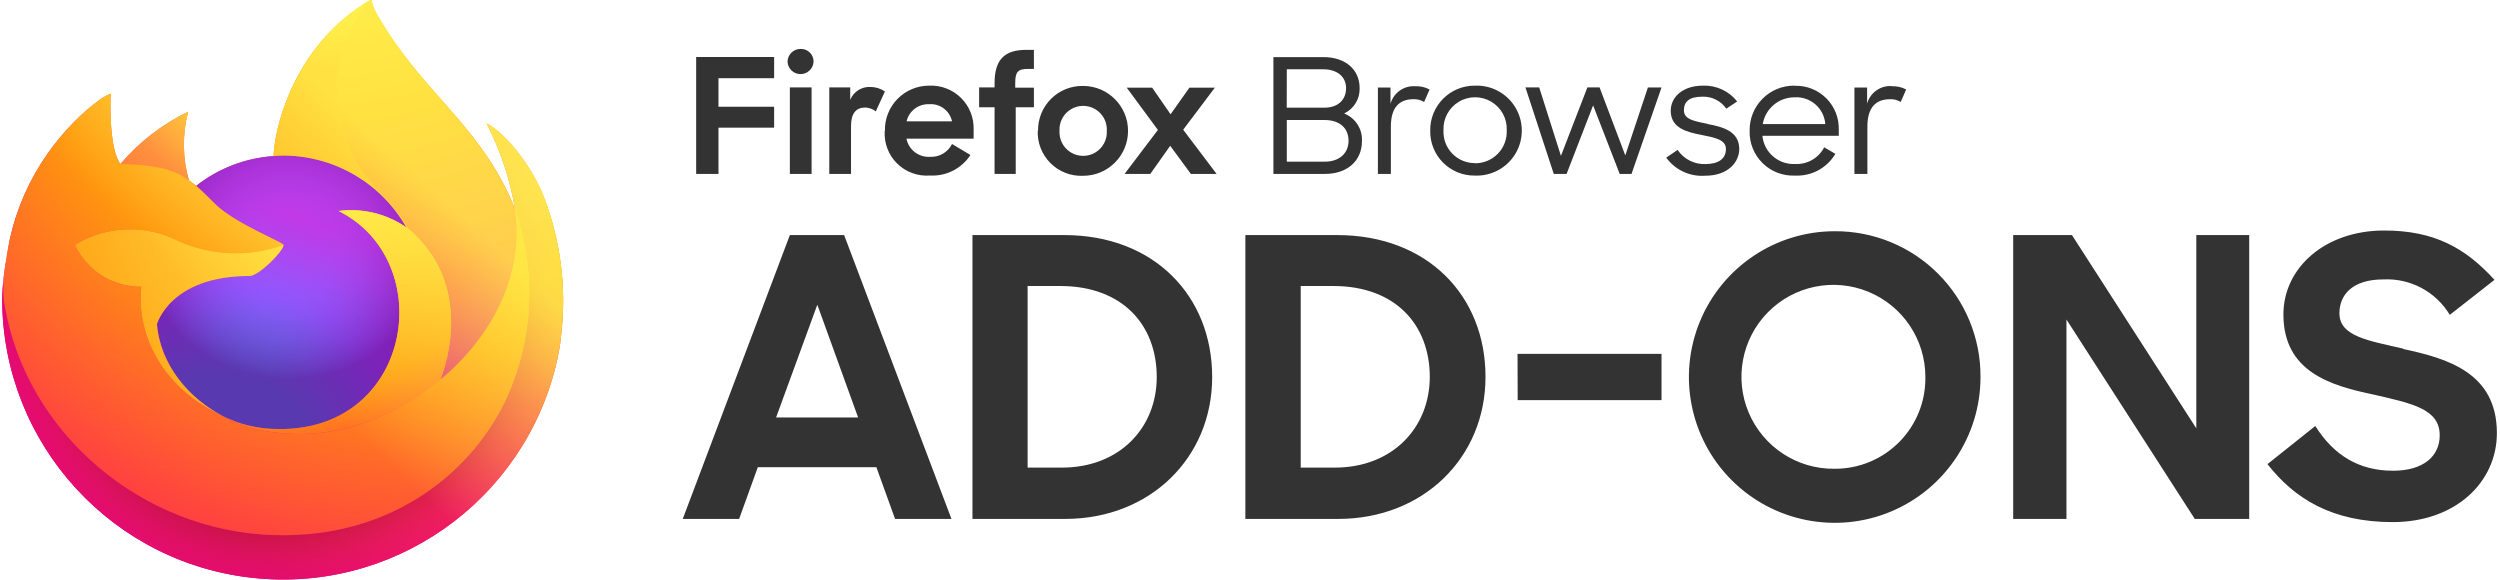 <?xml version="1.0" encoding="UTF-8"?>
<svg width="345px" height="80px" viewBox="0 0 345 80" version="1.1" xmlns="http://www.w3.org/2000/svg" xmlns:xlink="http://www.w3.org/1999/xlink">
    <title>FirefoxAMO</title>
    <defs>
        <linearGradient x1="87.25%" y1="15.5%" x2="9.4%" y2="93.1%" id="linearGradient-1">
            <stop stop-color="#FFF44F" offset="5%"></stop>
            <stop stop-color="#FF980E" offset="37%"></stop>
            <stop stop-color="#FF3647" offset="53%"></stop>
            <stop stop-color="#E31587" offset="70%"></stop>
        </linearGradient>
        <radialGradient cx="87.72%" cy="0%" fx="87.72%" fy="0%" r="125.932%" gradientTransform="translate(0.877,0),scale(0.813,1),translate(-0.877,-0)" id="radialGradient-2">
            <stop stop-color="#FFBD4F" offset="13%"></stop>
            <stop stop-color="#FF980E" offset="28%"></stop>
            <stop stop-color="#FF3750" offset="47%"></stop>
            <stop stop-color="#EB0878" offset="78%"></stop>
            <stop stop-color="#E50080" offset="86%"></stop>
        </radialGradient>
        <radialGradient cx="49%" cy="40%" fx="49%" fy="40%" r="129.081%" gradientTransform="translate(0.49,0.4),scale(0.813,1),translate(-0.49,-0.4)" id="radialGradient-3">
            <stop stop-color="#960E18" offset="30%"></stop>
            <stop stop-color="#B11927" stop-opacity="0.74" offset="35%"></stop>
            <stop stop-color="#DB293D" stop-opacity="0.34" offset="43%"></stop>
            <stop stop-color="#F5334B" stop-opacity="0.09" offset="50%"></stop>
            <stop stop-color="#FF3750" stop-opacity="0" offset="53%"></stop>
        </radialGradient>
        <radialGradient cx="48%" cy="-12%" fx="48%" fy="-12%" r="140%" gradientTransform="translate(0.48,-0.12),scale(1,0.589),translate(-0.48,0.12)" id="radialGradient-4">
            <stop stop-color="#FFF44F" offset="13%"></stop>
            <stop stop-color="#FF980E" offset="53%"></stop>
        </radialGradient>
        <radialGradient cx="22.76%" cy="110.11%" fx="22.76%" fy="110.11%" r="100%" gradientTransform="translate(0.228,1.101),scale(1,0.912),translate(-0.228,-1.101)" id="radialGradient-5">
            <stop stop-color="#3A8EE6" offset="35%"></stop>
            <stop stop-color="#9059FF" offset="67%"></stop>
            <stop stop-color="#C139E6" offset="100%"></stop>
        </radialGradient>
        <radialGradient cx="46.8%" cy="33%" fx="46.8%" fy="33%" r="53.1%" gradientTransform="translate(0.468,0.33),scale(1,0.912),translate(-0.468,-0.33)" id="radialGradient-6">
            <stop stop-color="#9059FF" stop-opacity="0" offset="21%"></stop>
            <stop stop-color="#6E008B" stop-opacity="0.6" offset="97%"></stop>
        </radialGradient>
        <radialGradient cx="210%" cy="-100%" fx="210%" fy="-100%" r="290%" gradientTransform="translate(2.1,-1),scale(1,0.996),translate(-2.1,1)" id="radialGradient-7">
            <stop stop-color="#FFE226" offset="10%"></stop>
            <stop stop-color="#FF7139" offset="79%"></stop>
        </radialGradient>
        <radialGradient cx="84%" cy="-41%" fx="84%" fy="-41%" r="214.401%" gradientTransform="translate(0.84,-0.41),scale(0.84,1),translate(-0.84,0.41)" id="radialGradient-8">
            <stop stop-color="#FFF44F" offset="11%"></stop>
            <stop stop-color="#FF980E" offset="46%"></stop>
            <stop stop-color="#FF3647" offset="72%"></stop>
            <stop stop-color="#E31587" offset="90%"></stop>
        </radialGradient>
        <radialGradient cx="15.613%" cy="-18.934%" fx="15.613%" fy="-18.934%" r="346.225%" gradientTransform="translate(0.156,-0.189),scale(1,0.474),rotate(83.955),translate(-0.156,0.189)" id="radialGradient-9">
            <stop stop-color="#FFF44F" offset="0%"></stop>
            <stop stop-color="#FF980E" offset="30%"></stop>
            <stop stop-color="#FF3647" offset="57%"></stop>
            <stop stop-color="#E31587" offset="74%"></stop>
        </radialGradient>
        <radialGradient cx="18.9%" cy="-42.5%" fx="18.9%" fy="-42.5%" r="242.944%" gradientTransform="translate(0.189,-0.425),scale(0.981,1),translate(-0.189,0.425)" id="radialGradient-10">
            <stop stop-color="#FFF44F" offset="14%"></stop>
            <stop stop-color="#FF980E" offset="48%"></stop>
            <stop stop-color="#FF3647" offset="66%"></stop>
            <stop stop-color="#E31587" offset="90%"></stop>
        </radialGradient>
        <radialGradient cx="159.3%" cy="-44.72%" fx="159.3%" fy="-44.72%" r="349.625%" gradientTransform="translate(1.593,-0.447),scale(0.896,1),translate(-1.593,0.447)" id="radialGradient-11">
            <stop stop-color="#FFF44F" offset="9%"></stop>
            <stop stop-color="#FF980E" offset="63%"></stop>
        </radialGradient>
        <linearGradient x1="80%" y1="14%" x2="18%" y2="84%" id="linearGradient-12">
            <stop stop-color="#FFF44F" stop-opacity="0.8" offset="17%"></stop>
            <stop stop-color="#FFF44F" stop-opacity="0" offset="60%"></stop>
        </linearGradient>
    </defs>
    <g id="Page-1" stroke="none" stroke-width="1" fill="none" fill-rule="evenodd">
        <g id="FirefoxAMO" fill-rule="nonzero">
            <path d="M74.916,26.831 C73.232,22.779 69.816,18.404 67.141,17.021 C69.049,20.716 70.373,24.685 71.066,28.785 L71.073,28.85 C66.691,17.925 59.26,13.52 53.191,3.928 C52.878,3.439 52.573,2.944 52.278,2.444 C52.126,2.183 51.983,1.916 51.851,1.644 C51.599,1.157 51.405,0.641 51.273,0.109 C51.273,0.058 51.235,0.015 51.185,0.009 C51.161,0.002 51.136,0.002 51.112,0.009 C51.107,0.009 51.099,0.018 51.093,0.02 C51.087,0.022 51.074,0.031 51.065,0.035 L51.08,0.009 C41.345,5.709 38.042,16.261 37.738,21.539 C33.85,21.806 30.133,23.239 27.072,25.65 C26.753,25.379 26.419,25.126 26.072,24.892 C25.189,21.801 25.151,18.53 25.963,15.419 C22.388,17.151 19.211,19.606 16.634,22.629 L16.616,22.629 C15.08,20.682 15.188,14.262 15.276,12.921 C14.822,13.104 14.388,13.334 13.982,13.608 C12.626,14.576 11.358,15.662 10.194,16.853 C8.867,18.198 7.655,19.652 6.571,21.2 L6.571,21.206 L6.571,21.199 C4.079,24.732 2.312,28.723 1.371,32.942 L1.319,33.198 C1.176,34.002 1.049,34.809 0.938,35.618 C0.938,35.647 0.932,35.674 0.929,35.703 C0.59,37.466 0.38,39.252 0.3,41.046 L0.3,41.246 C0.318,61.364 15.724,78.124 35.77,79.831 C55.815,81.538 73.835,67.625 77.254,47.8 C77.319,47.3 77.372,46.805 77.43,46.3 C78.228,39.702 77.364,33.01 74.916,26.831 L74.916,26.831 Z M30.246,57.169 C30.427,57.256 30.597,57.35 30.783,57.433 L30.81,57.45 C30.622,57.36 30.434,57.266 30.246,57.169 L30.246,57.169 Z" id="shape-base" fill="url(#linearGradient-1)"></path>
            <path d="M74.916,26.831 C73.232,22.779 69.816,18.404 67.141,17.021 C69.049,20.716 70.373,24.685 71.066,28.785 L71.066,28.822 L71.073,28.863 C74.06,37.411 73.628,46.784 69.867,55.021 C65.425,64.552 54.673,74.321 37.843,73.846 C19.658,73.331 3.643,59.837 0.649,42.163 C0.104,39.376 0.649,37.963 0.923,35.698 C0.549,37.457 0.341,39.248 0.3,41.046 L0.3,41.246 C0.318,61.364 15.724,78.124 35.77,79.831 C55.815,81.538 73.835,67.625 77.254,47.8 C77.319,47.3 77.372,46.805 77.43,46.3 C78.228,39.702 77.364,33.01 74.916,26.831 Z" id="body-outer-ring" fill="url(#radialGradient-2)"></path>
            <path d="M74.916,26.831 C73.232,22.779 69.816,18.404 67.141,17.021 C69.049,20.716 70.373,24.685 71.066,28.785 L71.066,28.822 L71.073,28.863 C74.06,37.411 73.628,46.784 69.867,55.021 C65.425,64.552 54.673,74.321 37.843,73.846 C19.658,73.331 3.643,59.837 0.649,42.163 C0.104,39.376 0.649,37.963 0.923,35.698 C0.549,37.457 0.341,39.248 0.3,41.046 L0.3,41.246 C0.318,61.364 15.724,78.124 35.77,79.831 C55.815,81.538 73.835,67.625 77.254,47.8 C77.319,47.3 77.372,46.805 77.43,46.3 C78.228,39.702 77.364,33.01 74.916,26.831 Z" id="body-outer-ring-shadow" fill="url(#radialGradient-3)"></path>
            <path d="M56.082,31.387 C56.166,31.446 56.244,31.505 56.323,31.564 C55.349,29.838 54.138,28.257 52.723,26.869 C40.677,14.821 49.566,0.746 51.065,0.031 L51.08,0.009 C41.345,5.709 38.042,16.261 37.738,21.539 C38.19,21.508 38.638,21.47 39.1,21.47 C46.132,21.483 52.615,25.269 56.082,31.387 L56.082,31.387 Z" id="tail-tip" fill="url(#radialGradient-4)"></path>
            <path d="M39.125,33.793 C39.061,34.757 35.655,38.082 34.464,38.082 C23.443,38.082 21.654,44.749 21.654,44.749 C22.142,50.363 26.054,54.987 30.783,57.433 C30.998,57.543 31.216,57.647 31.437,57.745 C31.816,57.913 32.196,58.068 32.575,58.211 C34.198,58.785 35.898,59.113 37.618,59.184 C56.935,60.09 60.677,36.084 46.737,29.118 C50.026,28.69 53.356,29.499 56.082,31.387 C52.615,25.269 46.132,21.483 39.1,21.47 C38.64,21.47 38.19,21.508 37.738,21.539 C33.85,21.806 30.133,23.239 27.072,25.65 C27.663,26.15 28.33,26.818 29.735,28.203 C32.365,30.794 39.11,33.478 39.125,33.793 L39.125,33.793 Z" id="globe-base" fill="url(#radialGradient-5)"></path>
            <path d="M39.125,33.793 C39.061,34.757 35.655,38.082 34.464,38.082 C23.443,38.082 21.654,44.749 21.654,44.749 C22.142,50.363 26.054,54.987 30.783,57.433 C30.998,57.543 31.216,57.647 31.437,57.745 C31.816,57.913 32.196,58.068 32.575,58.211 C34.198,58.785 35.898,59.113 37.618,59.184 C56.935,60.09 60.677,36.084 46.737,29.118 C50.026,28.69 53.356,29.499 56.082,31.387 C52.615,25.269 46.132,21.483 39.1,21.47 C38.64,21.47 38.19,21.508 37.738,21.539 C33.85,21.806 30.133,23.239 27.072,25.65 C27.663,26.15 28.33,26.818 29.735,28.203 C32.365,30.794 39.11,33.478 39.125,33.793 L39.125,33.793 Z" id="globe-shadow" fill="url(#radialGradient-6)"></path>
            <path d="M25.265,24.361 C25.535,24.533 25.802,24.71 26.065,24.892 C25.182,21.801 25.144,18.53 25.956,15.419 C22.381,17.151 19.204,19.606 16.627,22.629 C16.816,22.624 22.438,22.523 25.265,24.361 L25.265,24.361 Z" id="ear" fill="url(#radialGradient-7)"></path>
            <path d="M0.654,42.163 C3.645,59.837 19.663,73.331 37.848,73.846 C54.678,74.322 65.43,64.552 69.872,55.021 C73.633,46.784 74.065,37.411 71.078,28.863 L71.078,28.826 C71.078,28.797 71.072,28.78 71.078,28.789 L71.085,28.854 C72.46,37.831 67.894,46.528 60.756,52.409 L60.734,52.459 C46.826,63.786 33.516,59.293 30.822,57.459 C30.634,57.369 30.446,57.275 30.258,57.178 C22.149,53.302 18.799,45.914 19.517,39.578 C15.584,39.636 11.987,37.373 10.336,33.803 C14.664,31.151 20.058,30.935 24.585,33.231 C29.175,35.315 34.398,35.52 39.137,33.803 C39.122,33.488 32.377,30.803 29.747,28.213 C28.342,26.828 27.675,26.161 27.084,25.66 C26.765,25.389 26.431,25.136 26.084,24.902 C25.819,24.723 25.552,24.546 25.284,24.371 C22.457,22.533 16.835,22.634 16.649,22.639 L16.631,22.639 C15.095,20.692 15.203,14.272 15.291,12.931 C14.837,13.114 14.403,13.344 13.997,13.618 C12.641,14.586 11.373,15.672 10.209,16.863 C8.877,18.205 7.66,19.655 6.571,21.2 L6.571,21.206 L6.571,21.199 C4.079,24.732 2.312,28.723 1.371,32.942 C1.352,33.021 -0.025,39.041 0.654,42.163 Z" id="body" fill="url(#radialGradient-8)"></path>
            <path d="M52.725,26.869 C54.14,28.259 55.352,29.841 56.325,31.569 C56.526,31.719 56.72,31.877 56.906,32.045 C65.693,40.145 61.089,51.595 60.746,52.41 C67.884,46.529 72.446,37.832 71.075,28.855 C66.691,17.925 59.26,13.52 53.191,3.928 C52.878,3.439 52.573,2.944 52.278,2.444 C52.126,2.183 51.983,1.916 51.851,1.644 C51.599,1.157 51.405,0.641 51.273,0.109 C51.273,0.058 51.235,0.015 51.185,0.009 C51.161,0.002 51.136,0.002 51.112,0.009 C51.107,0.009 51.099,0.018 51.093,0.02 C51.087,0.022 51.074,0.031 51.065,0.035 C49.566,0.746 40.677,14.821 52.725,26.869 Z" id="tail-flame" fill="url(#radialGradient-9)"></path>
            <path d="M56.9,32.04 C56.714,31.872 56.52,31.714 56.319,31.564 C56.24,31.505 56.162,31.446 56.078,31.387 C53.352,29.499 50.022,28.69 46.733,29.118 C60.673,36.088 56.933,60.09 37.614,59.184 C35.894,59.113 34.194,58.785 32.571,58.211 C32.192,58.069 31.812,57.914 31.433,57.745 C31.212,57.646 30.994,57.542 30.779,57.433 L30.806,57.45 C33.5,59.289 46.806,63.782 60.718,52.45 L60.74,52.4 C61.087,51.59 65.691,40.137 56.9,32.04 L56.9,32.04 Z" id="tail-small" fill="url(#radialGradient-10)"></path>
            <path d="M21.654,44.749 C21.654,44.749 23.443,38.082 34.464,38.082 C35.655,38.082 39.064,34.757 39.125,33.793 C34.386,35.51 29.163,35.305 24.573,33.221 C20.046,30.925 14.652,31.141 10.324,33.793 C11.975,37.363 15.572,39.626 19.505,39.568 C18.787,45.905 22.137,53.293 30.246,57.168 C30.427,57.255 30.597,57.349 30.783,57.432 C26.05,54.987 22.142,50.363 21.654,44.749 Z" id="cheek-tufts" fill="url(#radialGradient-11)"></path>
            <path d="M74.916,26.831 C73.232,22.779 69.816,18.404 67.141,17.021 C69.049,20.716 70.373,24.685 71.066,28.785 L71.073,28.85 C66.691,17.925 59.26,13.52 53.191,3.928 C52.878,3.439 52.573,2.944 52.278,2.444 C52.126,2.183 51.983,1.916 51.851,1.644 C51.599,1.157 51.405,0.641 51.273,0.109 C51.273,0.058 51.235,0.015 51.185,0.009 C51.161,0.002 51.136,0.002 51.112,0.009 C51.107,0.009 51.099,0.018 51.093,0.02 C51.087,0.022 51.074,0.031 51.065,0.035 L51.08,0.009 C41.345,5.709 38.042,16.261 37.738,21.539 C38.19,21.508 38.638,21.47 39.1,21.47 C46.132,21.483 52.615,25.269 56.082,31.387 C53.356,29.499 50.026,28.69 46.737,29.118 C60.677,36.088 56.937,60.09 37.618,59.184 C35.898,59.113 34.198,58.785 32.575,58.211 C32.196,58.069 31.816,57.914 31.437,57.745 C31.216,57.646 30.998,57.542 30.783,57.433 L30.81,57.45 C30.622,57.36 30.434,57.266 30.246,57.169 C30.427,57.256 30.597,57.35 30.783,57.433 C26.05,54.987 22.142,50.363 21.654,44.749 C21.654,44.749 23.443,38.082 34.464,38.082 C35.655,38.082 39.064,34.757 39.125,33.793 C39.11,33.478 32.365,30.793 29.735,28.203 C28.33,26.818 27.663,26.151 27.072,25.65 C26.753,25.379 26.419,25.126 26.072,24.892 C25.189,21.801 25.151,18.53 25.963,15.419 C22.388,17.151 19.211,19.606 16.634,22.629 L16.616,22.629 C15.08,20.682 15.188,14.262 15.276,12.921 C14.822,13.104 14.388,13.334 13.982,13.608 C12.626,14.576 11.358,15.662 10.194,16.853 C8.867,18.198 7.655,19.652 6.571,21.2 L6.571,21.206 L6.571,21.199 C4.079,24.732 2.312,28.723 1.371,32.942 L1.319,33.198 C1.246,33.539 0.919,35.271 0.872,35.643 C0.872,35.671 0.872,35.614 0.872,35.643 C0.573,37.431 0.382,39.235 0.3,41.046 L0.3,41.246 C0.318,61.364 15.724,78.124 35.77,79.831 C55.815,81.538 73.835,67.625 77.254,47.8 C77.319,47.3 77.372,46.805 77.43,46.3 C78.228,39.702 77.364,33.01 74.916,26.831 L74.916,26.831 Z" id="overlay-yellow" fill="url(#linearGradient-12)"></path>
            <path d="M96.07,7.87 L106.83,7.87 L106.83,10.79 L99.15,10.79 L99.15,14.73 L106.83,14.73 L106.83,17.62 L99.15,17.62 L99.15,24 L96.07,24 L96.07,7.87 Z M110.49,6.75 C110.972,6.736 111.437,6.923 111.775,7.266 C112.113,7.61 112.292,8.079 112.27,8.56 C112.2,9.499 111.417,10.226 110.475,10.226 C109.533,10.226 108.75,9.499 108.68,8.56 C108.675,8.078 108.864,7.615 109.204,7.274 C109.545,6.934 110.008,6.745 110.49,6.75 L110.49,6.75 Z M109,12.06 L112,12.06 L112,24 L109,24 L109,12.06 Z M120.86,15.37 C120.438,15.036 119.918,14.849 119.38,14.84 C118.15,14.84 117.44,15.64 117.44,17.38 L117.44,24 L114.44,24 L114.44,12.06 L117.33,12.06 L117.33,13.78 C117.785,12.652 118.905,11.937 120.12,12 C120.834,12.003 121.53,12.219 122.12,12.62 L120.86,15.37 Z M122.12,18.08 C122.074,16.429 122.701,14.829 123.856,13.649 C125.012,12.469 126.598,11.809 128.25,11.82 C129.883,11.752 131.471,12.368 132.631,13.521 C133.79,14.673 134.417,16.256 134.36,17.89 L134.36,19.14 L125.09,19.14 C125.399,20.684 126.81,21.756 128.38,21.64 C129.642,21.696 130.819,21.002 131.38,19.87 L133.92,21.39 C132.701,23.265 130.573,24.345 128.34,24.22 C126.664,24.354 125.013,23.754 123.814,22.576 C122.615,21.398 121.986,19.758 122.09,18.08 L122.12,18.08 Z M125.12,16.74 L131.38,16.74 C131.064,15.27 129.709,14.261 128.21,14.38 C126.745,14.322 125.444,15.312 125.11,16.74 L125.12,16.74 Z M135.12,12.06 L137.25,12.06 L137.25,11.47 C137.25,8.23 138.62,6.88 141.62,6.88 L142.68,6.88 L142.68,9.51 L141.82,9.51 C140.41,9.51 140.1,9.99 140.1,11.51 L140.1,12.1 L142.68,12.1 L142.68,14.8 L140.17,14.8 L140.17,24 L137.25,24 L137.25,14.8 L135.12,14.8 L135.12,12.06 Z M143.25,18.06 C143.223,16.404 143.87,14.808 145.043,13.639 C146.216,12.469 147.814,11.827 149.47,11.86 C152.894,11.86 155.67,14.636 155.67,18.06 C155.67,21.484 152.894,24.26 149.47,24.26 C147.788,24.335 146.152,23.699 144.961,22.509 C143.771,21.318 143.135,19.682 143.21,18 L143.25,18.06 Z M152.74,18.06 C152.807,16.85 152.2,15.703 151.162,15.078 C150.124,14.453 148.826,14.453 147.788,15.078 C146.75,15.703 146.143,16.85 146.21,18.06 C146.143,19.27 146.75,20.417 147.788,21.042 C148.826,21.667 150.124,21.667 151.162,21.042 C152.2,20.417 152.807,19.27 152.74,18.06 L152.74,18.06 Z M159.79,17.93 L155.49,12.1 L159,12.1 L161.54,15.77 L164.14,12.1 L167.65,12.1 L163.28,17.9 L167.89,24 L164.34,24 L161.49,20.12 L158.74,24 L155.19,24 L159.79,17.93 Z M185.49,15.66 C186.835,15.027 187.676,13.656 187.63,12.17 C187.63,9.56 185.63,7.88 182.63,7.88 L175.73,7.88 L175.73,24 L182.85,24 C185.85,24 187.95,22.27 187.95,19.45 C188.026,17.79 187.037,16.266 185.49,15.66 L185.49,15.66 Z M177.58,9.56 L182.58,9.56 C184.58,9.56 185.76,10.62 185.76,12.17 C185.76,13.72 184.7,14.86 182.76,14.86 L177.57,14.86 L177.58,9.56 Z M182.83,22.31 L177.58,22.31 L177.58,16.56 L182.75,16.56 C184.95,16.56 186.1,17.73 186.1,19.44 C186.1,21.15 184.82,22.31 182.83,22.31 L182.83,22.31 Z M191.89,14.31 L191.89,12.08 L190.15,12.08 L190.15,24 L191.94,24 L191.94,17.47 C191.94,14.84 193.08,13.69 195.07,13.69 C195.583,13.671 196.091,13.803 196.53,14.07 L197.28,12.35 C196.666,12.022 195.975,11.867 195.28,11.9 C193.716,11.803 192.3,12.818 191.89,14.33 L191.89,14.31 Z M203.55,11.82 C201.903,11.804 200.318,12.452 199.155,13.619 C197.992,14.786 197.348,16.373 197.37,18.02 C197.334,19.672 197.973,21.268 199.139,22.44 C200.305,23.611 201.897,24.258 203.55,24.23 C205.826,24.321 207.97,23.159 209.135,21.202 C210.3,19.244 210.3,16.806 209.135,14.848 C207.97,12.891 205.826,11.729 203.55,11.82 L203.55,11.82 Z M203.55,22.51 C202.365,22.519 201.229,22.042 200.406,21.189 C199.584,20.337 199.148,19.184 199.2,18 C199.123,16.391 199.938,14.87 201.32,14.042 C202.702,13.214 204.428,13.214 205.81,14.042 C207.192,14.87 208.007,16.391 207.93,18 C207.979,19.19 207.539,20.348 206.711,21.204 C205.883,22.06 204.741,22.539 203.55,22.53 L203.55,22.51 Z M224.29,21.45 L220.74,12.06 L219.06,12.06 L215.41,21.51 L212.41,12.06 L210.51,12.06 L214.42,24 L216.19,24 L219.85,14.54 L223.52,24 L225.15,24 L229.29,12.07 L227.41,12.07 L224.29,21.45 Z M235.67,17.1 C233.81,16.72 232.38,16.48 232.38,15.24 C232.38,14 233.13,13.34 234.96,13.34 C236.26,13.305 237.49,13.93 238.23,15 L239.73,14 C238.593,12.559 236.835,11.748 235,11.82 C232.18,11.82 230.56,13.43 230.56,15.28 C230.56,17.67 232.75,18.22 234.8,18.62 C236.55,18.97 238.18,19.24 238.18,20.56 C238.18,21.88 237.18,22.64 235.36,22.64 C233.825,22.703 232.367,21.965 231.51,20.69 L229.94,21.75 C231.176,23.458 233.208,24.404 235.31,24.25 C238.43,24.25 240.02,22.42 240.02,20.54 C240,18.09 237.72,17.51 235.67,17.12 L235.67,17.1 Z M247.67,11.82 C246.007,11.792 244.404,12.443 243.231,13.622 C242.057,14.801 241.414,16.407 241.45,18.07 C241.403,19.74 242.056,21.355 243.25,22.524 C244.443,23.693 246.071,24.311 247.74,24.23 C250,24.333 252.131,23.178 253.28,21.23 L251.74,20.33 C250.971,21.813 249.408,22.712 247.74,22.63 C245.433,22.753 243.437,21.039 243.21,18.74 L253.75,18.74 L253.75,17.92 C253.803,16.293 253.181,14.717 252.031,13.566 C250.882,12.414 249.307,11.789 247.68,11.84 L247.67,11.82 Z M243.26,17.12 C243.624,14.973 245.493,13.409 247.67,13.43 C249.847,13.304 251.725,14.945 251.89,17.12 L243.26,17.12 Z M261.06,11.88 C259.493,11.778 258.071,12.794 257.66,14.31 L257.66,12.08 L255.91,12.08 L255.91,24 L257.7,24 L257.7,17.47 C257.7,14.84 258.85,13.69 260.84,13.69 C261.353,13.671 261.861,13.803 262.3,14.07 L263.05,12.35 C262.442,12.027 261.758,11.872 261.07,11.9 L261.06,11.88 Z M109,32.44 L94.22,71.61 L102,71.61 L104.58,64.47 L120.94,64.47 L123.52,71.61 L131.3,71.61 L116.49,32.44 L109,32.44 Z M107.1,57.61 L112.79,42.05 L118.42,57.61 L107.1,57.61 Z M146.86,32.44 L134.2,32.44 L134.2,71.61 L147,71.61 C158.69,71.61 167.28,63.19 167.28,52.03 C167.28,40.87 159.3,32.44 146.86,32.44 L146.86,32.44 Z M146.54,64.53 L141.81,64.53 L141.81,39.47 L146.32,39.47 C154.9,39.47 159.63,44.84 159.63,52.03 C159.63,59.06 154.48,64.53 146.54,64.53 Z M184.54,32.44 L171.86,32.44 L171.86,71.61 L184.68,71.61 C196.38,71.61 205,63.19 205,52 C205,40.81 197,32.44 184.52,32.44 L184.54,32.44 Z M184.22,64.53 L179.5,64.53 L179.5,39.47 L184,39.47 C192.59,39.47 197.31,44.84 197.31,52.03 C197.29,59.06 192.14,64.53 184.2,64.53 L184.22,64.53 Z M209.44,55.22 L229.29,55.22 L229.29,48.83 L209.42,48.83 L209.44,55.22 Z M253.2,31.91 C245.059,31.906 237.717,36.809 234.602,44.33 C231.486,51.852 233.21,60.51 238.97,66.264 C244.73,72.018 253.39,73.734 260.908,70.611 C268.427,67.488 273.322,60.141 273.31,52 C273.334,46.661 271.222,41.534 267.445,37.761 C263.668,33.987 258.539,31.881 253.2,31.91 L253.2,31.91 Z M253.2,64.69 C248.051,64.767 243.366,61.725 241.341,56.989 C239.317,52.254 240.356,46.765 243.969,43.096 C247.583,39.427 253.056,38.306 257.821,40.259 C262.587,42.211 265.699,46.85 265.7,52 C265.762,55.351 264.471,58.586 262.119,60.974 C259.767,63.362 256.552,64.701 253.2,64.69 L253.2,64.69 Z M303.09,59.11 L285.93,32.44 L277.82,32.44 L277.82,71.61 L285.17,71.61 L285.17,44.09 L302.88,71.61 L310.39,71.61 L310.39,32.44 L303.09,32.44 L303.09,59.11 Z M331.64,48.11 C326.75,46.99 322.84,46.4 322.84,43.23 C322.84,40.66 324.66,38.56 328.9,38.56 C332.625,38.374 336.149,40.253 338.07,43.45 L344.24,38.62 C340.24,34.22 335.93,31.81 329.01,31.81 C320.85,31.81 315.11,36.96 315.11,43.39 C315.11,51.33 321.66,53.21 327.5,54.44 C332.92,55.68 336.68,56.44 336.68,60.08 C336.68,62.92 334.48,64.96 330.24,64.96 C325.57,64.96 322.09,62.87 319.51,58.79 L312.91,64.05 C316.61,68.77 321.76,72.05 330.19,72.05 C338.93,72.05 344.57,66.48 344.57,59.77 C344.57,51.38 337.64,49.45 331.64,48.16 L331.64,48.11 Z" id="Shape" fill="#333333"></path>
        </g>
    </g>
</svg>